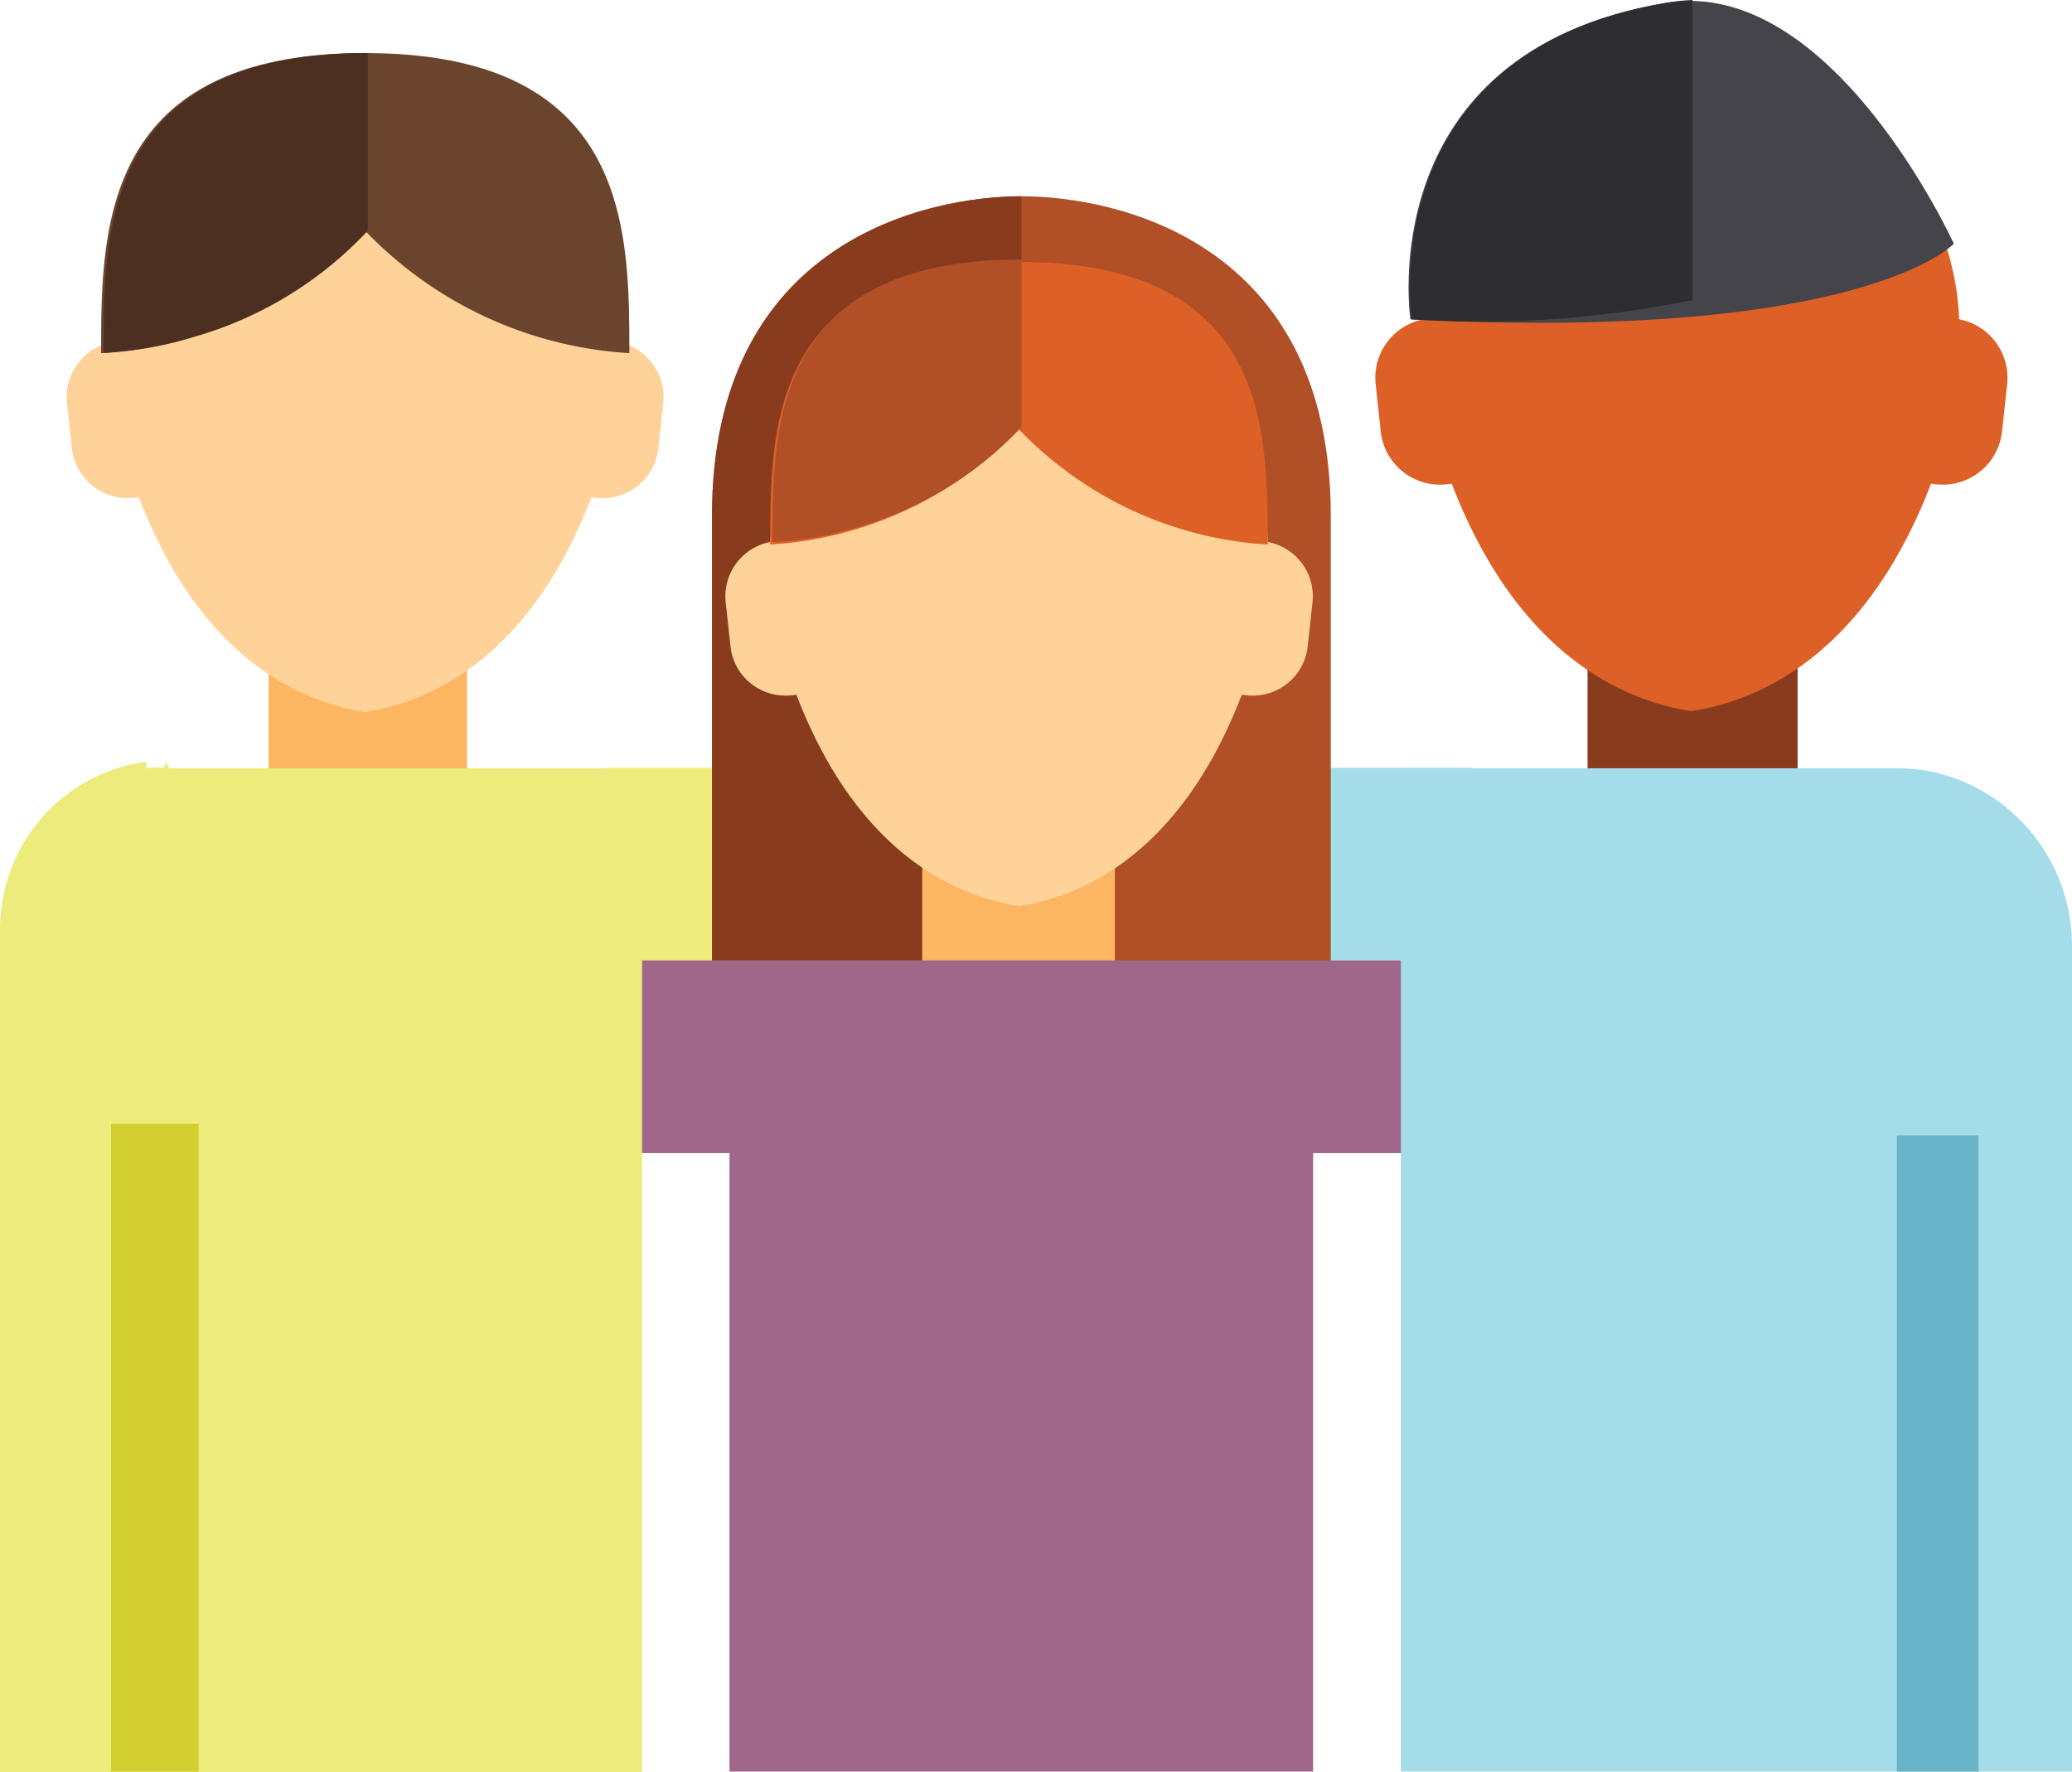 <svg xmlns="http://www.w3.org/2000/svg" viewBox="0 0 72.285 61.821"><defs><style>.cls-1{fill:#eceb7c;}.cls-2{fill:#a5dcea;}.cls-3{fill:#b14f26;}.cls-4{fill:#883c1d;}.cls-5{fill:#fcb560;}.cls-6{fill:#a0678a;}.cls-7{fill:#fed299;}.cls-8{fill:#dd6026;}.cls-9{fill:#67b4c6;}.cls-10{fill:#45444a;}.cls-11{fill:#2d2d32;}.cls-12{fill:#d2ce2f;}.cls-13{fill:#6b442d;}.cls-14{fill:#4c2f21;}</style></defs><g id="Layer_2" data-name="Layer 2"><g id="Layer_1-2" data-name="Layer 1"><rect id="Rectangle_1003" data-name="Rectangle 1003" class="cls-1" x="21.179" y="26.785" width="8.144" height="6.719"/><rect id="Rectangle_1004" data-name="Rectangle 1004" class="cls-2" x="34.413" y="26.785" width="16.899" height="6.719"/><path id="Path_547" data-name="Path 547" class="cls-3" d="M35.635,6.847c3.233,0,10.791,1.527,10.791,11.148V36.354H24.84V17.995C24.84,8.374,32.402,6.847,35.635,6.847Z"/><path id="Path_548" data-name="Path 548" class="cls-4" d="M24.84,17.996V36.354H35.631V6.847C32.403,6.847,24.84,8.374,24.84,17.996Z"/><rect id="Rectangle_1005" data-name="Rectangle 1005" class="cls-5" x="32.174" y="30.042" width="6.719" height="8.551"/><path id="Path_549" data-name="Path 549" class="cls-6" d="M53.14,33.503v6.719H45.81V61.803H25.45V40.222H17.917V33.503Z"/><path id="Path_551" data-name="Path 551" class="cls-7" d="M26.874,18.908a8.684,8.684,0,0,1,17.357,0,1.927,1.927,0,0,1,1.558,2.1l-.168,1.549a1.928,1.928,0,0,1-2.118,1.7l-.182-.019c-2.152,5.6-5.626,7.045-7.768,7.372-2.143-.328-5.616-1.769-7.769-7.372l-.181.019a1.928,1.928,0,0,1-2.118-1.7l-.168-1.549A1.927,1.927,0,0,1,26.874,18.908Z"/><path id="Path_553" data-name="Path 553" class="cls-8" d="M44.226,18.997a13.1,13.1,0,0,1-8.678-4.018h0a13.1,13.1,0,0,1-8.678,4.018c0-4.051,0-9.858,8.678-9.858S44.226,14.942,44.226,18.997Z"/><path id="Path_554" data-name="Path 554" class="cls-3" d="M26.957,18.91a12.217,12.217,0,0,0,2.982-.53,12.534,12.534,0,0,0,5.7-3.487V9.052C26.956,9.049,26.957,14.856,26.957,18.91Z"/><rect id="Rectangle_1007" data-name="Rectangle 1007" class="cls-4" x="55.384" y="23.12" width="7.33" height="9.162"/><path id="Path_555" data-name="Path 555" class="cls-8" d="M49.668,11.139a9.346,9.346,0,0,1,18.679,0,2.075,2.075,0,0,1,1.676,2.255l-.18,1.668a2.077,2.077,0,0,1-2.281,1.834l-.195-.021c-2.316,6.029-6.054,7.581-8.36,7.934-2.306-.353-6.044-1.906-8.36-7.934l-.195.021a2.076,2.076,0,0,1-2.281-1.834l-.18-1.668A2.075,2.075,0,0,1,49.668,11.139Z"/><path id="Path_557" data-name="Path 557" class="cls-2" d="M48.871,61.804H72.285v-28.825a6.215,6.215,0,0,0-4.837-6.047l-.083-.018-.085-.017a.229.229,0,0,0-.032-.007l-.067-.013h-.015a.37.37,0,0,1-.058-.009l-.115-.018h-.051l-.068-.01h-.035l-.034-.005c-.058-.005-.116-.012-.173-.017h-.01l-.056-.005h-.014l-.1-.005c-.055,0-.113-.006-.17-.007H48.871V61.804Z"/><g id="Group_193" data-name="Group 193"><rect id="Rectangle_1010" data-name="Rectangle 1010" class="cls-9" x="66.174" y="39.612" width="2.85" height="22.192"/></g><path id="Path_558" data-name="Path 558" class="cls-10" d="M68.163,8.503S64.988,11.937,49.204,11.142c0,0-1.409-9.3,8.883-11.038C63.896-.882,68.163,8.503,68.163,8.503Z"/><path id="Path_559" data-name="Path 559" class="cls-11" d="M49.247,11.139a36.643,36.643,0,0,0,9.8-.674V0a7.43,7.43,0,0,0-.919.1C47.837,1.842,49.247,11.139,49.247,11.139Z"/><rect id="Rectangle_1011" data-name="Rectangle 1011" class="cls-5" x="9.371" y="23.323" width="6.922" height="8.551"/><path id="Path_560" data-name="Path 560" class="cls-1" d="M4.599,26.661l.03-.006.06-.014.1-.019.065-.012h.014c.055-.01.109-.017.164-.025h.065s.012.208.018.207h.027l.064-.009h.067c.054-.007.108-.013.163-.017h.075a.252.252,0,0,1,.091.039h0a.312.312,0,0,1,.111-.049h.019a.869.869,0,0,0,.031-.154h.024a2.349,2.349,0,0,0,.136.2H22.4V61.821H0v-29.4A5.9,5.9,0,0,1,4.599,26.661Z"/><rect id="Rectangle_1013" data-name="Rectangle 1013" class="cls-12" x="3.874" y="39.204" width="3.054" height="22.599"/><path id="Path_562" data-name="Path 562" class="cls-7" d="M3.919,11.931a8.825,8.825,0,0,1,17.637,0,1.959,1.959,0,0,1,1.583,2.129l-.17,1.575a1.961,1.961,0,0,1-2.153,1.733l-.184-.02c-2.187,5.693-5.717,7.159-7.894,7.492-2.178-.333-5.707-1.8-7.894-7.492l-.184.02a1.96,1.96,0,0,1-2.153-1.733l-.17-1.575A1.96,1.96,0,0,1,3.919,11.931Z"/><path id="Path_565" data-name="Path 565" class="cls-13" d="M21.956,12.32a13.912,13.912,0,0,1-9.214-4.267h0A13.912,13.912,0,0,1,3.528,12.32c0-4.3,0-10.468,9.214-10.468S21.956,8.018,21.956,12.32Z"/><path id="Path_566" data-name="Path 566" class="cls-14" d="M3.617,12.312a12.961,12.961,0,0,0,3.167-.563,13.3,13.3,0,0,0,6.048-3.7v-6.2C3.616,1.844,3.617,8.011,3.617,12.312Z"/></g></g></svg>